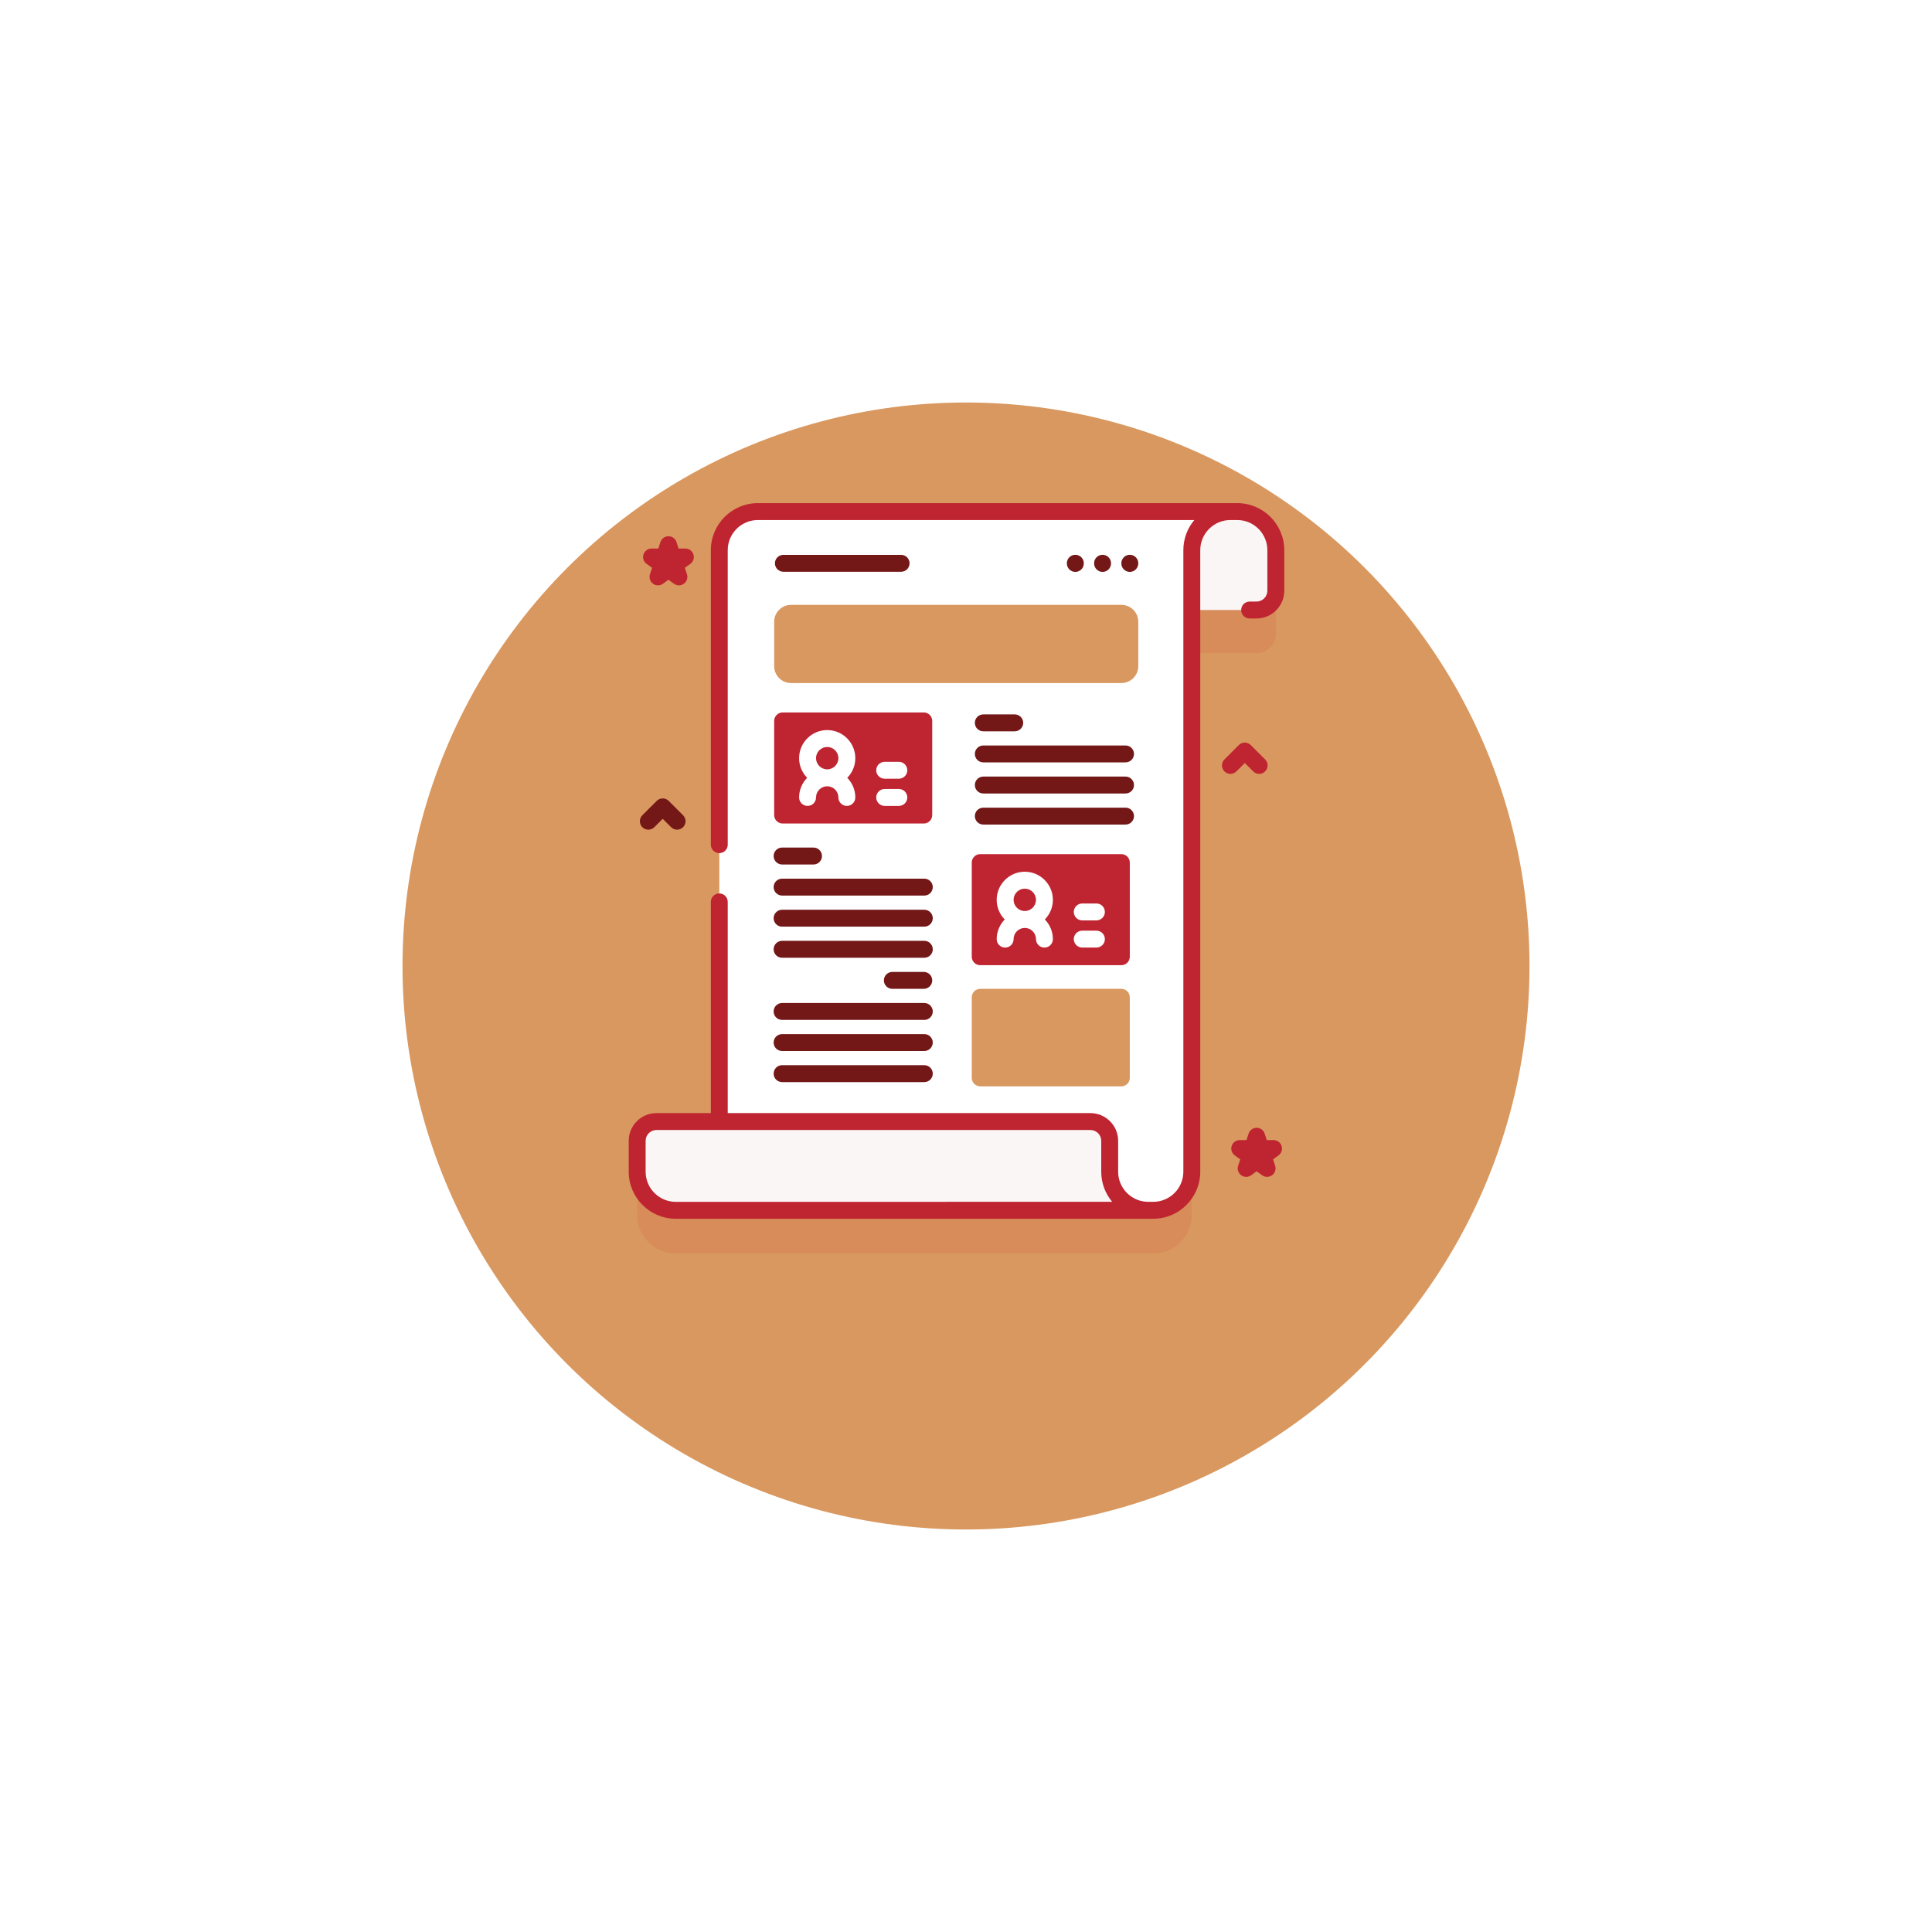 <svg width="96" height="96" viewBox="0 0 96 96" fill="none" xmlns="http://www.w3.org/2000/svg">
<g filter="url(#filter0_d)">
<circle cx="48" cy="44" r="28" fill="#D9985F"/>
</g>
<path opacity="0.1" d="M62.022 27.644C61.849 27.592 61.667 27.564 61.477 27.564L37.659 27.564C36.6 27.564 35.741 28.423 35.741 29.482V57.873H32.62C32.091 57.873 31.661 58.301 31.661 58.831V60.365C31.661 61.424 32.519 62.283 33.578 62.283H57.303C58.362 62.283 59.221 61.424 59.221 60.366V32.455H62.436C62.965 32.455 63.394 32.026 63.394 31.497V29.482C63.394 28.613 62.815 27.878 62.022 27.644Z" fill="#BF2431"/>
<path d="M63.394 27.337V29.353C63.394 29.882 62.965 30.311 62.436 30.311H58.282V27.337C58.282 26.279 57.423 25.42 56.364 25.42H61.477C61.667 25.42 61.849 25.448 62.022 25.499C62.815 25.734 63.394 26.469 63.394 27.337Z" fill="#FBF6F6"/>
<path d="M61.139 25.42C60.079 25.42 59.221 26.279 59.221 27.338V58.222C59.221 59.281 58.362 60.139 57.303 60.139H35.741V27.338C35.741 26.279 36.6 25.42 37.659 25.42H61.139V25.42Z" fill="white"/>
<path d="M57.057 60.139H33.578C32.519 60.139 31.661 59.28 31.661 58.221V56.687C31.661 56.157 32.09 55.728 32.62 55.728H54.181C54.71 55.728 55.14 56.157 55.14 56.687V58.221C55.14 59.28 55.999 60.139 57.057 60.139Z" fill="#FBF6F6"/>
<path d="M61.477 25H37.658C36.37 25 35.321 26.049 35.321 27.338V41.972C35.321 42.204 35.509 42.392 35.741 42.392C35.973 42.392 36.161 42.204 36.161 41.972V27.338C36.161 26.512 36.833 25.84 37.658 25.84H59.344C59.004 26.246 58.8 26.768 58.8 27.338V58.221C58.8 59.047 58.128 59.718 57.303 59.718H57.054C56.23 59.717 55.56 59.046 55.56 58.221V56.687C55.56 55.927 54.941 55.309 54.181 55.309H36.161V44.815C36.161 44.583 35.973 44.395 35.741 44.395C35.509 44.395 35.321 44.583 35.321 44.815V55.309H32.62C31.859 55.309 31.241 55.927 31.241 56.687V58.221C31.241 59.51 32.289 60.559 33.578 60.559C33.578 60.559 57.059 60.559 57.059 60.559H57.303C58.592 60.559 59.64 59.51 59.64 58.221V27.338C59.64 26.512 60.312 25.84 61.138 25.84H61.477C62.303 25.84 62.974 26.512 62.974 27.338V29.353C62.974 29.65 62.733 29.891 62.436 29.891H62.094C61.862 29.891 61.674 30.079 61.674 30.312C61.674 30.544 61.862 30.732 62.094 30.732H62.436C63.196 30.732 63.815 30.113 63.815 29.353V27.338C63.815 26.049 62.766 25 61.477 25ZM32.081 58.221V56.687C32.081 56.39 32.323 56.149 32.62 56.149H54.181C54.478 56.149 54.72 56.391 54.72 56.687V58.221C54.72 58.791 54.924 59.313 55.263 59.718L33.578 59.719C32.753 59.719 32.081 59.047 32.081 58.221Z" fill="#BF2431"/>
<path d="M55.719 33.941H39.309C38.845 33.941 38.468 33.565 38.468 33.101V30.895C38.468 30.431 38.845 30.055 39.309 30.055H55.72C56.184 30.055 56.56 30.431 56.56 30.895V33.101C56.56 33.565 56.184 33.941 55.719 33.941Z" fill="#D9985F"/>
<path d="M62.961 58.478C62.874 58.478 62.787 58.451 62.714 58.398L62.441 58.2L62.169 58.398C62.022 58.505 61.822 58.505 61.675 58.398C61.528 58.291 61.466 58.101 61.522 57.928L61.626 57.608L61.354 57.41C61.207 57.303 61.145 57.113 61.202 56.94C61.258 56.767 61.419 56.65 61.601 56.65H61.938L62.042 56.329C62.098 56.156 62.26 56.039 62.441 56.039C62.623 56.039 62.785 56.156 62.841 56.329L62.945 56.65H63.282C63.464 56.65 63.625 56.767 63.681 56.94C63.738 57.113 63.676 57.303 63.529 57.41L63.257 57.608L63.361 57.928C63.417 58.101 63.355 58.291 63.208 58.398C63.134 58.451 63.047 58.478 62.961 58.478Z" fill="#BF2431"/>
<path d="M64.289 41.772C64.203 41.772 64.116 41.745 64.042 41.692L63.77 41.494L63.497 41.692C63.35 41.799 63.151 41.799 63.003 41.692C62.856 41.585 62.794 41.395 62.851 41.222L62.955 40.902L62.682 40.704C62.535 40.597 62.474 40.407 62.53 40.234C62.586 40.061 62.748 39.944 62.929 39.944H63.266L63.37 39.624C63.426 39.45 63.588 39.333 63.77 39.333C63.952 39.333 64.113 39.45 64.169 39.624L64.274 39.944H64.61C64.792 39.944 64.954 40.061 65.01 40.234C65.066 40.407 65.005 40.597 64.857 40.704L64.585 40.902L64.689 41.222C64.745 41.395 64.684 41.585 64.536 41.692C64.463 41.745 64.376 41.772 64.289 41.772Z" fill="#D9985F"/>
<path d="M32.696 29.085C32.609 29.085 32.523 29.059 32.449 29.005C32.302 28.898 32.24 28.709 32.297 28.535L32.401 28.215L32.128 28.017C31.981 27.91 31.919 27.721 31.976 27.547C32.032 27.374 32.193 27.257 32.375 27.257H32.712L32.816 26.937C32.872 26.764 33.033 26.646 33.215 26.646C33.398 26.646 33.559 26.764 33.615 26.937L33.719 27.257H34.056C34.238 27.257 34.399 27.374 34.455 27.547C34.512 27.721 34.45 27.91 34.303 28.017L34.03 28.215L34.134 28.535C34.191 28.708 34.129 28.898 33.982 29.005C33.835 29.112 33.635 29.112 33.488 29.005L33.215 28.807L32.943 29.005C32.869 29.059 32.783 29.085 32.696 29.085Z" fill="#BF2431"/>
<path d="M62.567 38.453C62.46 38.453 62.352 38.412 62.27 38.33L61.853 37.913L61.436 38.33C61.272 38.494 61.006 38.494 60.842 38.33C60.678 38.166 60.678 37.9 60.842 37.736L61.556 37.022C61.72 36.857 61.986 36.857 62.15 37.022L62.864 37.736C63.029 37.9 63.029 38.166 62.864 38.33C62.782 38.412 62.675 38.453 62.567 38.453Z" fill="#BF2431"/>
<path d="M33.644 41.226C33.537 41.226 33.429 41.185 33.347 41.103L32.93 40.686L32.513 41.103C32.349 41.267 32.083 41.267 31.918 41.103C31.754 40.939 31.754 40.673 31.918 40.509L32.633 39.795C32.797 39.631 33.063 39.631 33.227 39.795L33.941 40.509C34.105 40.673 34.105 40.939 33.941 41.103C33.859 41.185 33.752 41.226 33.644 41.226Z" fill="#731717"/>
<path d="M50.421 36.338H48.86C48.628 36.338 48.44 36.15 48.44 35.918C48.44 35.686 48.628 35.498 48.86 35.498H50.421C50.653 35.498 50.842 35.686 50.842 35.918C50.842 36.15 50.653 36.338 50.421 36.338Z" fill="#731717"/>
<path d="M55.927 37.883H48.86C48.628 37.883 48.44 37.695 48.44 37.463C48.44 37.231 48.628 37.042 48.86 37.042H55.927C56.159 37.042 56.347 37.231 56.347 37.463C56.347 37.695 56.159 37.883 55.927 37.883Z" fill="#731717"/>
<path d="M55.927 39.428H48.86C48.628 39.428 48.44 39.24 48.44 39.008C48.44 38.776 48.628 38.588 48.86 38.588H55.927C56.159 38.588 56.347 38.776 56.347 39.008C56.347 39.24 56.159 39.428 55.927 39.428Z" fill="#731717"/>
<path d="M55.927 40.972H48.86C48.628 40.972 48.44 40.784 48.44 40.552C48.44 40.32 48.628 40.132 48.86 40.132H55.927C56.159 40.132 56.347 40.32 56.347 40.552C56.347 40.784 56.159 40.972 55.927 40.972Z" fill="#731717"/>
<path d="M40.423 42.956H38.862C38.63 42.956 38.441 42.767 38.441 42.535C38.441 42.303 38.63 42.115 38.862 42.115H40.423C40.655 42.115 40.843 42.303 40.843 42.535C40.843 42.767 40.655 42.956 40.423 42.956Z" fill="#731717"/>
<path d="M45.929 44.5H38.862C38.63 44.5 38.441 44.312 38.441 44.08C38.441 43.848 38.63 43.66 38.862 43.66H45.929C46.161 43.66 46.349 43.848 46.349 44.08C46.349 44.312 46.161 44.5 45.929 44.5Z" fill="#731717"/>
<path d="M45.929 46.045H38.862C38.63 46.045 38.441 45.857 38.441 45.625C38.441 45.393 38.63 45.205 38.862 45.205H45.929C46.161 45.205 46.349 45.393 46.349 45.625C46.349 45.857 46.161 46.045 45.929 46.045Z" fill="#731717"/>
<path d="M45.929 47.59H38.862C38.63 47.59 38.441 47.402 38.441 47.17C38.441 46.938 38.63 46.749 38.862 46.749H45.929C46.161 46.749 46.349 46.938 46.349 47.17C46.349 47.402 46.161 47.59 45.929 47.59Z" fill="#731717"/>
<path d="M45.902 49.135H44.34C44.108 49.135 43.92 48.947 43.92 48.715C43.92 48.483 44.108 48.294 44.34 48.294H45.902C46.134 48.294 46.322 48.483 46.322 48.715C46.322 48.947 46.134 49.135 45.902 49.135Z" fill="#731717"/>
<path d="M45.929 50.679H38.862C38.63 50.679 38.441 50.491 38.441 50.259C38.441 50.027 38.63 49.839 38.862 49.839H45.929C46.161 49.839 46.349 50.027 46.349 50.259C46.349 50.491 46.161 50.679 45.929 50.679Z" fill="#731717"/>
<path d="M45.929 52.224H38.862C38.63 52.224 38.441 52.036 38.441 51.804C38.441 51.572 38.63 51.384 38.862 51.384H45.929C46.161 51.384 46.349 51.572 46.349 51.804C46.349 52.036 46.161 52.224 45.929 52.224Z" fill="#731717"/>
<path d="M45.929 53.769H38.862C38.63 53.769 38.441 53.581 38.441 53.349C38.441 53.117 38.63 52.928 38.862 52.928H45.929C46.161 52.928 46.349 53.117 46.349 53.349C46.349 53.581 46.161 53.769 45.929 53.769Z" fill="#731717"/>
<path d="M45.902 40.92H38.889C38.657 40.92 38.468 40.732 38.468 40.5V35.822C38.468 35.59 38.657 35.401 38.889 35.401H45.902C46.134 35.401 46.322 35.59 46.322 35.822V40.5C46.322 40.732 46.134 40.92 45.902 40.92Z" fill="#BF2431"/>
<path d="M42.5 37.673C42.5 36.903 41.873 36.277 41.103 36.277C40.334 36.277 39.707 36.903 39.707 37.673C39.707 38.053 39.86 38.397 40.107 38.649C39.86 38.901 39.707 39.245 39.707 39.625C39.707 39.857 39.895 40.045 40.127 40.045C40.36 40.045 40.548 39.857 40.548 39.625C40.548 39.318 40.797 39.069 41.103 39.069C41.41 39.069 41.659 39.318 41.659 39.625C41.659 39.857 41.847 40.045 42.079 40.045C42.312 40.045 42.5 39.857 42.5 39.625C42.5 39.245 42.347 38.901 42.1 38.649C42.347 38.397 42.5 38.053 42.5 37.673ZM41.103 37.117C41.41 37.117 41.659 37.366 41.659 37.673C41.659 37.979 41.41 38.228 41.103 38.228C40.797 38.228 40.548 37.979 40.548 37.673C40.548 37.366 40.797 37.117 41.103 37.117Z" fill="white"/>
<path d="M44.663 40.045H43.959C43.727 40.045 43.539 39.857 43.539 39.624C43.539 39.392 43.727 39.204 43.959 39.204H44.663C44.895 39.204 45.083 39.392 45.083 39.624C45.083 39.857 44.895 40.045 44.663 40.045Z" fill="white"/>
<path d="M44.663 38.694H43.959C43.727 38.694 43.539 38.506 43.539 38.274C43.539 38.042 43.727 37.854 43.959 37.854H44.663C44.895 37.854 45.083 38.042 45.083 38.274C45.083 38.506 44.895 38.694 44.663 38.694Z" fill="white"/>
<path d="M55.719 47.96H48.706C48.474 47.96 48.286 47.772 48.286 47.54V42.861C48.286 42.629 48.474 42.441 48.706 42.441H55.719C55.951 42.441 56.139 42.629 56.139 42.861V47.54C56.139 47.772 55.951 47.96 55.719 47.96Z" fill="#BF2431"/>
<path d="M55.719 53.979H48.706C48.474 53.979 48.286 53.791 48.286 53.559V49.555C48.286 49.323 48.474 49.135 48.706 49.135H55.719C55.951 49.135 56.139 49.323 56.139 49.555V53.559C56.139 53.791 55.951 53.979 55.719 53.979Z" fill="#D9985F"/>
<path d="M52.317 44.713C52.317 43.943 51.691 43.316 50.921 43.316C50.151 43.316 49.525 43.943 49.525 44.713C49.525 45.092 49.677 45.437 49.924 45.688C49.678 45.941 49.525 46.285 49.525 46.664C49.525 46.897 49.713 47.085 49.945 47.085C50.177 47.085 50.365 46.897 50.365 46.664C50.365 46.358 50.614 46.109 50.921 46.109C51.227 46.109 51.477 46.358 51.477 46.664C51.477 46.897 51.665 47.085 51.897 47.085C52.129 47.085 52.317 46.897 52.317 46.664C52.317 46.285 52.164 45.941 51.917 45.688C52.164 45.437 52.317 45.092 52.317 44.713ZM50.921 44.157C51.227 44.157 51.477 44.406 51.477 44.712C51.477 45.019 51.227 45.268 50.921 45.268C50.614 45.268 50.365 45.019 50.365 44.712C50.365 44.406 50.614 44.157 50.921 44.157Z" fill="white"/>
<path d="M54.48 47.084H53.776C53.544 47.084 53.356 46.896 53.356 46.664C53.356 46.432 53.544 46.244 53.776 46.244H54.48C54.712 46.244 54.901 46.432 54.901 46.664C54.901 46.896 54.712 47.084 54.48 47.084Z" fill="white"/>
<path d="M54.48 45.734H53.776C53.544 45.734 53.356 45.546 53.356 45.314C53.356 45.082 53.544 44.894 53.776 44.894H54.48C54.712 44.894 54.901 45.082 54.901 45.314C54.901 45.546 54.712 45.734 54.48 45.734Z" fill="white"/>
<path d="M56.14 28.417C55.908 28.417 55.719 28.229 55.719 27.997V27.987C55.719 27.755 55.908 27.567 56.14 27.567C56.372 27.567 56.56 27.755 56.56 27.987V27.997C56.56 28.229 56.372 28.417 56.14 28.417Z" fill="#731717"/>
<path d="M54.786 28.417C54.554 28.417 54.366 28.229 54.366 27.997V27.987C54.366 27.755 54.554 27.567 54.786 27.567C55.018 27.567 55.206 27.755 55.206 27.987V27.997C55.206 28.229 55.018 28.417 54.786 28.417Z" fill="#731717"/>
<path d="M53.432 28.417C53.2 28.417 53.012 28.229 53.012 27.997V27.987C53.012 27.755 53.2 27.567 53.432 27.567C53.665 27.567 53.853 27.755 53.853 27.987V27.997C53.853 28.229 53.665 28.417 53.432 28.417Z" fill="#731717"/>
<path d="M44.776 28.41H38.926C38.694 28.41 38.506 28.222 38.506 27.99C38.506 27.758 38.694 27.57 38.926 27.57H44.776C45.008 27.57 45.196 27.758 45.196 27.99C45.196 28.222 45.008 28.41 44.776 28.41Z" fill="#731717"/>
<defs>
<filter id="filter0_d" x="0" y="0" width="96" height="96" filterUnits="userSpaceOnUse" color-interpolation-filters="sRGB">
<feFlood flood-opacity="0" result="BackgroundImageFix"/>
<feColorMatrix in="SourceAlpha" type="matrix" values="0 0 0 0 0 0 0 0 0 0 0 0 0 0 0 0 0 0 127 0"/>
<feOffset dy="4"/>
<feGaussianBlur stdDeviation="10"/>
<feColorMatrix type="matrix" values="0 0 0 0 0.451 0 0 0 0 0.09 0 0 0 0 0.09 0 0 0 0.1 0"/>
<feBlend mode="normal" in2="BackgroundImageFix" result="effect1_dropShadow"/>
<feBlend mode="normal" in="SourceGraphic" in2="effect1_dropShadow" result="shape"/>
</filter>
</defs>
</svg>
